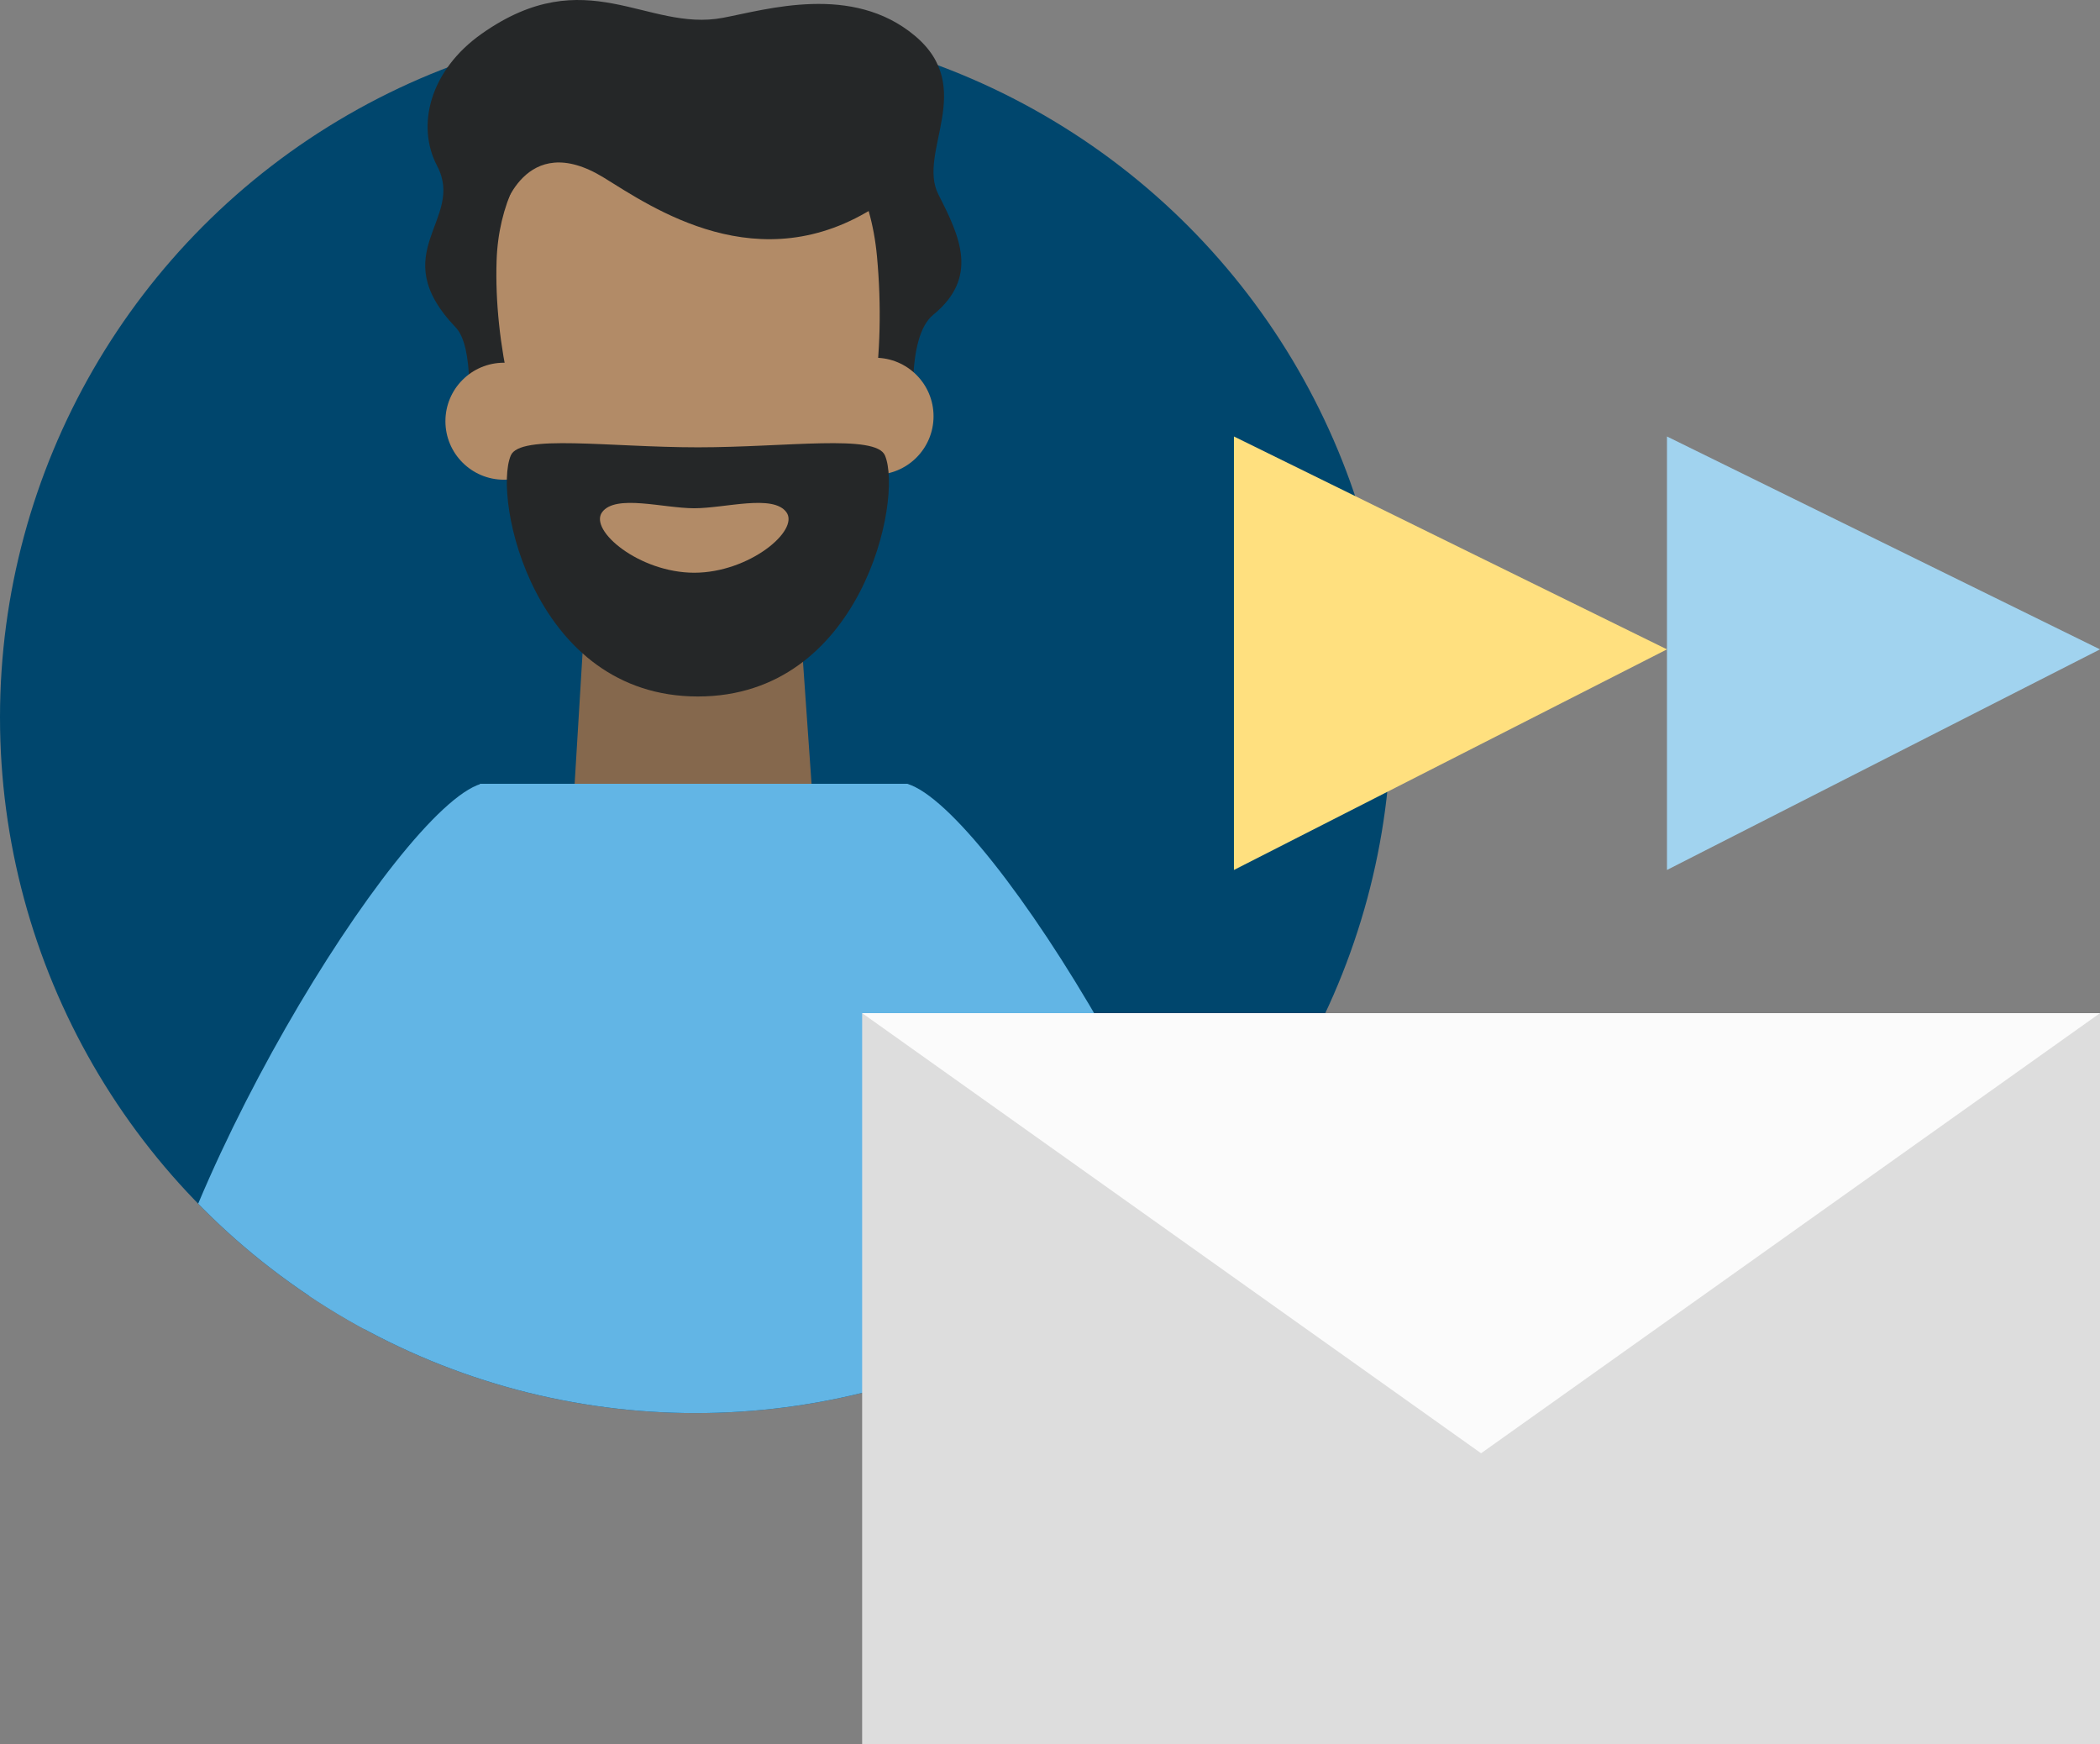 <?xml version="1.0" encoding="utf-8"?>
<!-- Generator: Adobe Illustrator 24.1.2, SVG Export Plug-In . SVG Version: 6.00 Build 0)  -->
<svg version="1.1" id="Layer_1" xmlns="http://www.w3.org/2000/svg" xmlns:xlink="http://www.w3.org/1999/xlink" x="0px" y="0px"
	 viewBox="0 0 399.184 331.522" enable-background="new 0 0 399.184 331.522" xml:space="preserve">
<rect x="0" y="0" width="399.184" height="331.522" fill="#808080" stroke="none"/>
<g>
	<g>
		<circle fill-rule="evenodd" clip-rule="evenodd" fill="#00466D" cx="132.232" cy="136.355" r="132.232"/>
		<g>
			<defs>
				<circle id="SVGID_13_" cx="132.232" cy="136.355" r="132.232"/>
			</defs>
			<clipPath id="SVGID_2_">
				<use xlink:href="#SVGID_13_"  overflow="visible"/>
			</clipPath>
			<g clip-path="url(#SVGID_2_)">
				<path fill="#62B5E5" d="M172.456,148.979c15.831,4.724,61.591,79.302,65.228,119.608h-39.699L172.456,148.979z"/>
				<path fill="#62B5E5" d="M65.921,268.586H26.221c3.637-40.305,49.397-114.884,65.228-119.608L65.921,268.586z"/>
				<polygon fill-rule="evenodd" clip-rule="evenodd" fill="#85684D" points="155.924,172.599 107.785,172.829 112.776,90.508 
					150.146,90.329 				"/>
				<path fill-rule="evenodd" clip-rule="evenodd" fill="#62B5E5" d="M91.268,148.979h81.188c0,0,12.606,6.208,42.755,119.608H57.77
					C57.77,268.586,53.532,220.639,91.268,148.979z"/>
			</g>
		</g>
		<g>
			<g>
				<path fill="#252728" d="M88.996,78.957c0,0,1.239-12.943-2.36-16.707c-13.693-14.318,1.848-20.468-3.534-30.693
					c-4.053-7.701-1.383-18.21,8.485-25.158c19.862-13.984,31.322-0.275,45.83-3.013c8.354-1.577,24.578-6.543,36.467,3.394
					s0.397,22.15,4.49,30.176c4.093,8.026,7.752,15.737-0.995,22.892c-5.25,4.295-3.583,19.707-3.583,19.707L88.996,78.957z"/>
				<g>
					<g>
						<g>
							<g>
								<g>
									<path fill-rule="evenodd" clip-rule="evenodd" fill="#B28B67" d="M94.395,49.583c-1.009,31.067,16.616,71.698,38.67,70.387
										c22.64-1.346,37.142-33.533,33.636-71.269C162.2,0.257,95.782,6.85,94.395,49.583z"/>
									<g>
										<circle fill-rule="evenodd" clip-rule="evenodd" fill="#B28B67" cx="166.338" cy="79.117" r="11.117"/>
									</g>
									<g>
										<circle fill-rule="evenodd" clip-rule="evenodd" fill="#B28B67" cx="95.785" cy="80.061" r="11.117"/>
									</g>
								</g>
							</g>
						</g>
					</g>
				</g>
				<path fill="#252728" d="M95.453,40.656c0,0,4.185-16.193,19.323-6.894c9.037,5.551,29.533,19.982,51.987,5.324
					c0,0-12.328-30.645-41.44-30.648C87.306,8.434,95.453,40.656,95.453,40.656z"/>
				<path fill-rule="evenodd" clip-rule="evenodd" fill="#252728" d="M168.226,86.58c-1.727-4.125-18.647-1.558-35.567-1.558
					c-16.92,0-33.84-2.567-35.567,1.558c-3.45,8.242,4.419,45.801,35.567,45.801S171.676,94.822,168.226,86.58z"/>
				<path fill-rule="evenodd" clip-rule="evenodd" fill="#B28B67" d="M149.484,97.355c-2.54-3.476-11.628-0.754-17.515-0.749
					c-5.887-0.006-14.976-2.728-17.515,0.749c-2.54,3.476,7.078,11.494,17.505,11.505v0.001c0.003,0,0.007,0,0.01,0
					c0.003,0,0.006,0,0.01,0v-0.001C142.406,108.849,152.024,100.831,149.484,97.355z"/>
			</g>
		</g>
	</g>
	<rect x="163.885" y="192.569" fill="#DDDDDD" width="235.299" height="138.953"/>
	<polygon fill="#FBFBFB" points="281.534,276.222 163.885,192.569 399.184,192.569 	"/>
</g>
<g>
	<polygon id="Fill-10_29_" fill-rule="evenodd" clip-rule="evenodd" fill="#FFE07F" points="234.556,165.356 316.87,123.426 
		234.556,82.961 	"/>
	<polygon id="Fill-10_24_" fill-rule="evenodd" clip-rule="evenodd" fill="#A1D3EF" points="316.87,165.356 399.184,123.426 
		316.87,82.961 	"/>
</g>
</svg>
